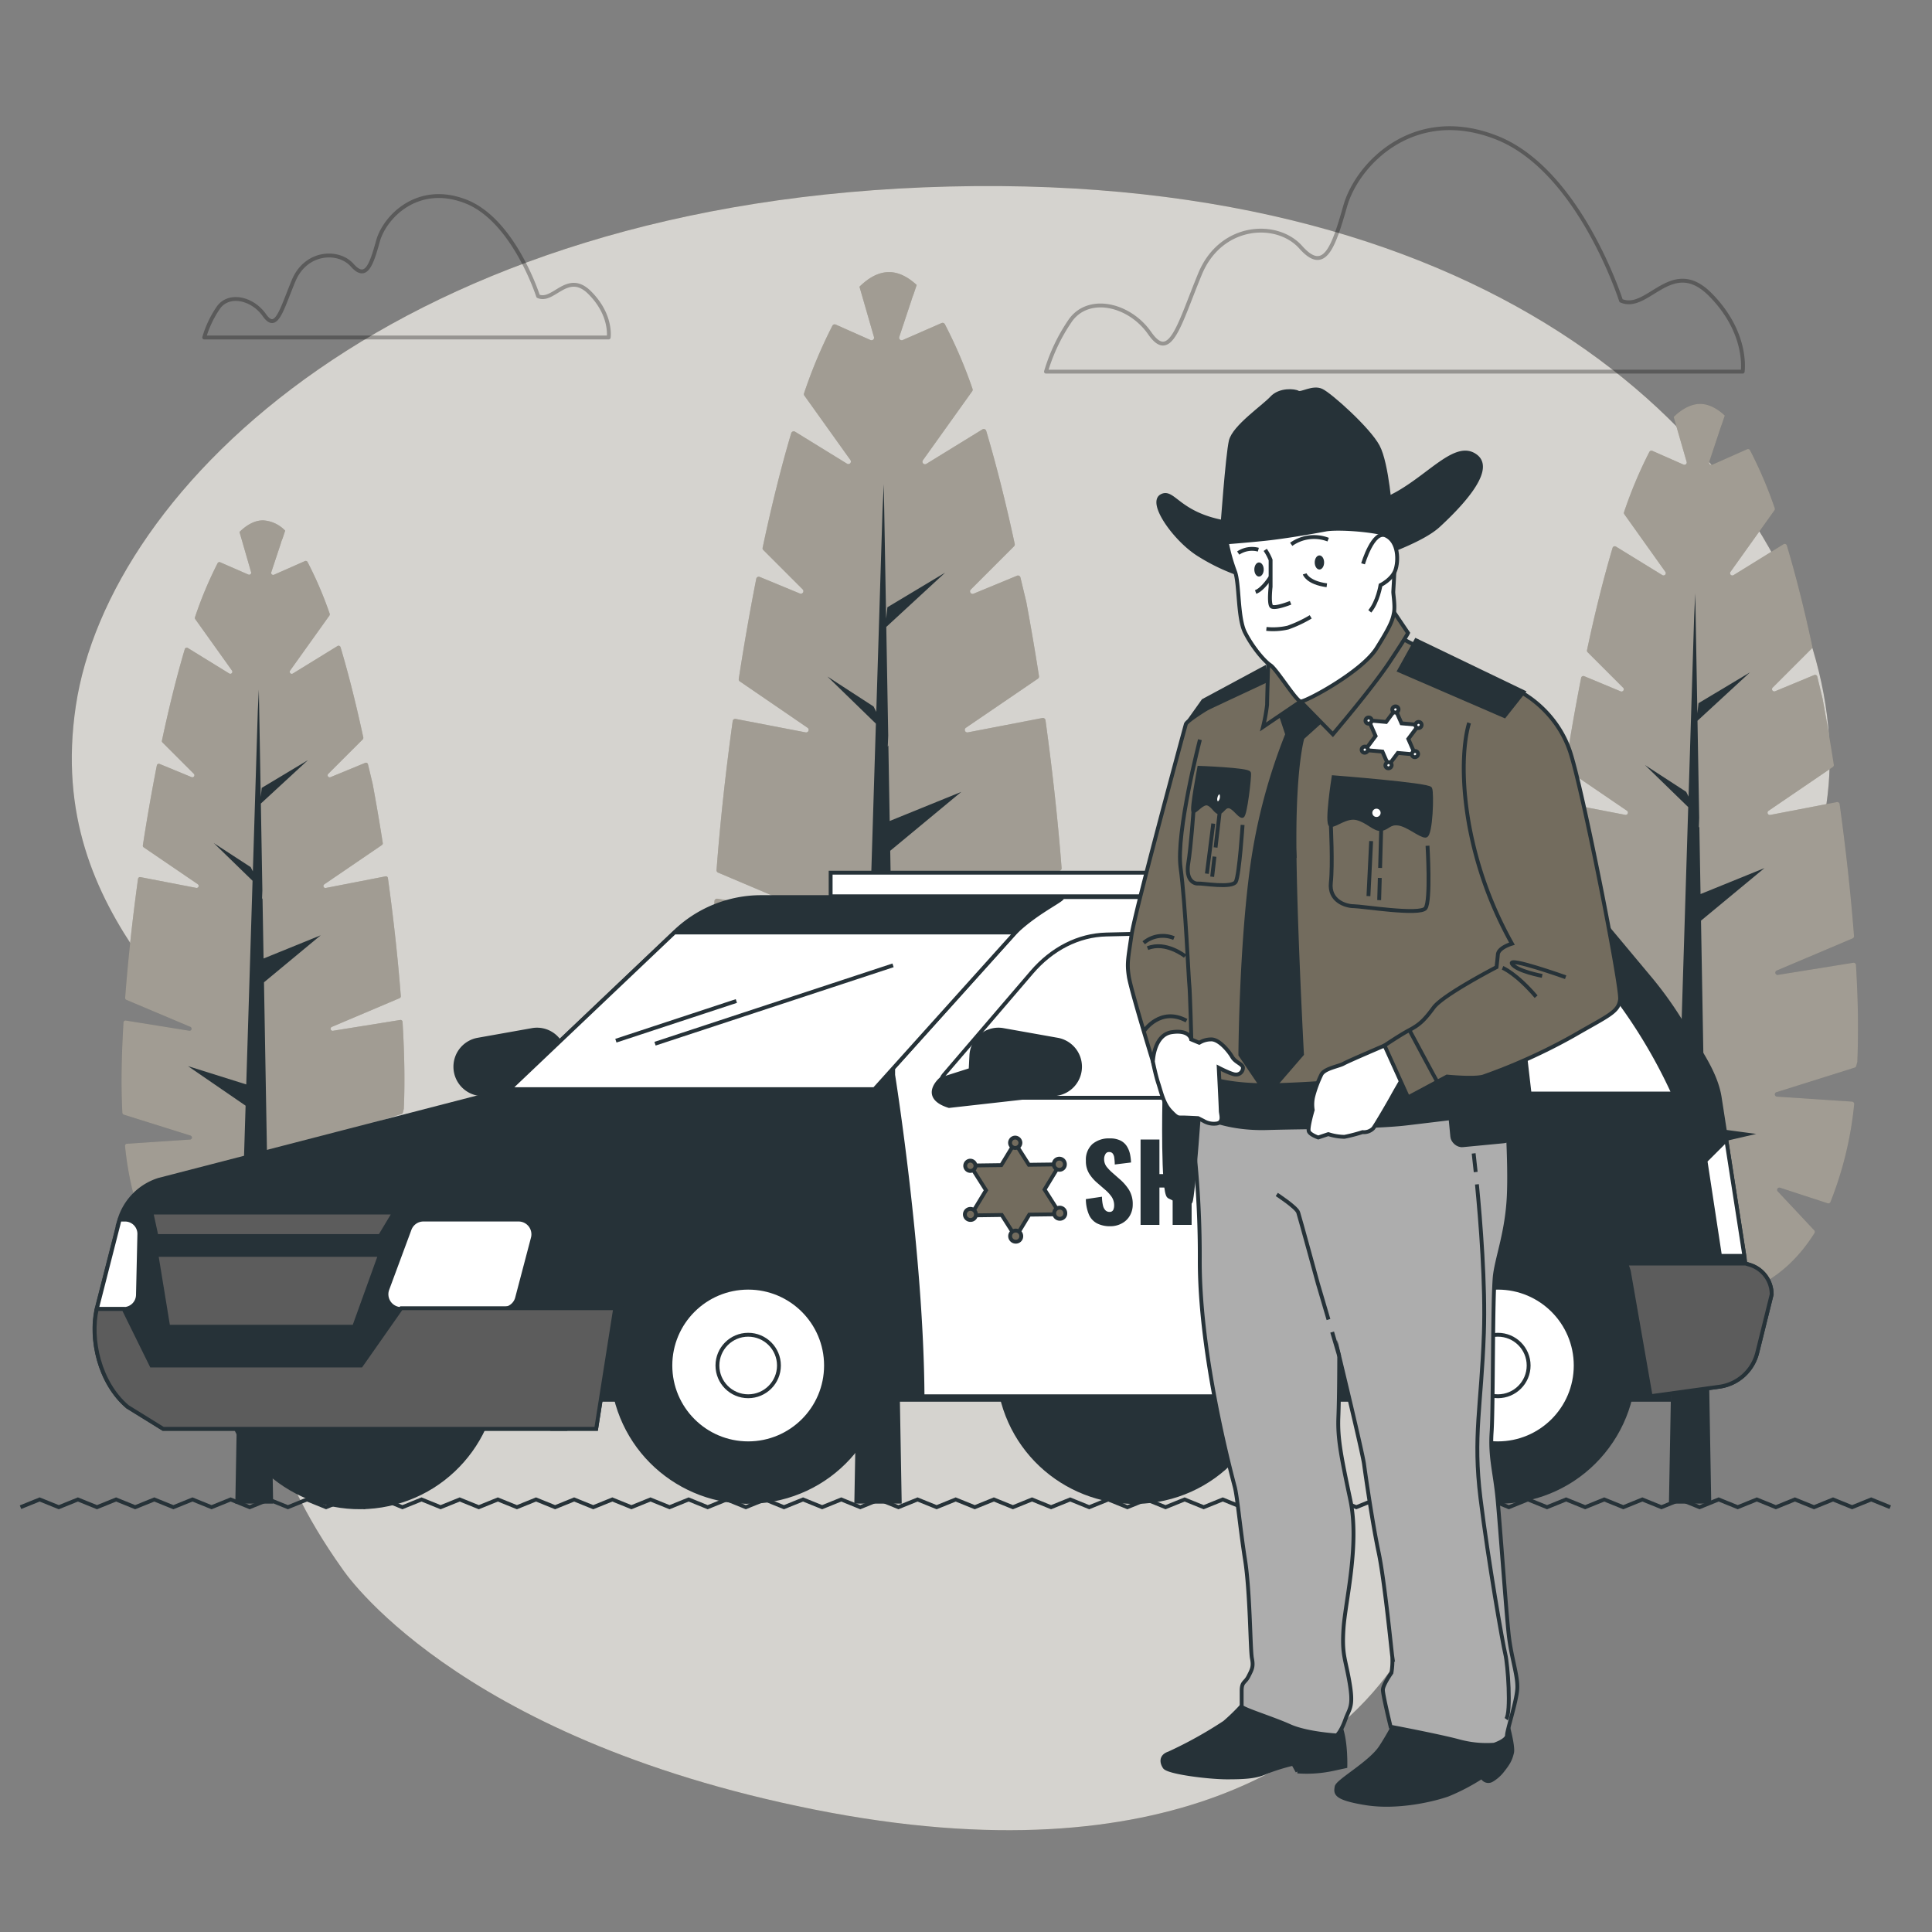<svg xmlns="http://www.w3.org/2000/svg" viewBox="0 0 500 500"><rect x="0" y="0" width="500" height="500" fill="#808080" stroke="none"/><g id="freepik--background-simple--inject-18"><path d="M88.58,406S117,449.6,210.66,468.29,345.5,452.45,360.06,432s8.17-90.08,41.48-125.26,83-69.18,69.81-130.17S388.34,44.8,245.74,48.27s-217.69,78-226.12,134.45,37.05,80.86,47,108.62S49.58,351.19,88.58,406Z" style="fill:#736C5E"></path><path d="M88.58,406S117,449.6,210.66,468.29,345.5,452.45,360.06,432s8.17-90.08,41.48-125.26,83-69.18,69.81-130.17S388.34,44.8,245.74,48.27s-217.69,78-226.12,134.45,37.05,80.86,47,108.62S49.58,351.19,88.58,406Z" style="fill:#fff;opacity:0.7"></path></g><g id="freepik--Trees--inject-18"><path d="M480.32,249.72a.6.6,0,0,0-.68-.56l-19.5,3.14a.59.59,0,0,1-.32-1.13l19.64-8.32a.6.6,0,0,0,.36-.58c-.82-10.63-2.08-22.29-3.73-34.19a.6.6,0,0,0-.7-.5l-17.25,3.32a.59.59,0,0,1-.44-1.07l16.64-11.34a.58.58,0,0,0,.25-.58c-.89-5.75-1.87-11.49-2.92-17.15l-1.36-5.66a.58.58,0,0,0-.8-.4l-10,4.15a.59.59,0,0,1-.64-1l10-10a.59.59,0,0,0,.16-.54c-2-9.31-4.21-18.16-6.59-26.13a.58.58,0,0,0-.87-.33l-12.94,8a.59.59,0,0,1-.79-.84l11.38-15.94a.6.6,0,0,0,.08-.55,109.63,109.63,0,0,0-6.4-15,.59.59,0,0,0-.76-.25l-9,4a.59.59,0,0,1-.8-.72l2.82-8.5c.05-.15.25-.77.47-1.32l.74-2.19c-2.09-1.92-4.22-3-6.4-3s-4.6,1.19-6.82,3.37l3.35,11.61a.6.6,0,0,1-.81.72l-8.07-3.56a.6.6,0,0,0-.76.26,113.56,113.56,0,0,0-6.56,15.61.61.61,0,0,0,.08.54L431,148a.59.59,0,0,1-.79.84l-12-7.38a.59.59,0,0,0-.88.33c-2.39,8.08-4.61,17-6.61,26.47a.6.6,0,0,0,.16.54l9.08,9.08a.59.59,0,0,1-.64,1L410,175a.58.58,0,0,0-.8.43c-1.5,7.58-2.85,15.36-4.05,23.14a.58.58,0,0,0,.25.58l15.64,10.66a.59.59,0,0,1-.45,1.07l-16.16-3.11a.6.6,0,0,0-.7.5c-1.66,12-2.92,23.74-3.73,34.43a.58.58,0,0,0,.36.59L419,251.17a.59.59,0,0,1-.33,1.13l-18.39-3a.59.59,0,0,0-.68.55c-.36,6.15-.55,11.85-.55,16.9,0,3.21.08,6.29.22,9.25a.58.58,0,0,0,.42.53L419,282.66a.59.59,0,0,1-.14,1.15L400.56,285a.59.59,0,0,0-.55.66,93.64,93.64,0,0,0,6,25.06.58.58,0,0,0,.73.33L418,307.43a.6.6,0,0,1,.62,1l-8.71,9.28a.6.6,0,0,0-.07.72c7.48,12.35,18.19,17.7,30.09,17.7,11.67,0,22.19-5.14,29.65-17a.6.6,0,0,0-.07-.73l-9.37-10a.59.59,0,0,1,.61-1l12.24,4a.58.58,0,0,0,.73-.33,93,93,0,0,0,6.14-25.3.6.6,0,0,0-.55-.67l-19.45-1.29a.59.59,0,0,1-.13-1.15L480,276.29a.58.58,0,0,0,.39-.41l.29-1.08a.51.51,0,0,0,0-.13c.1-2.54.16-5.16.16-7.88C480.88,261.69,480.69,255.93,480.32,249.72Z" style="fill:#736C5E"></path><path d="M480.32,249.72a.6.6,0,0,0-.68-.56l-19.5,3.14a.59.59,0,0,1-.32-1.13l19.64-8.32a.6.6,0,0,0,.36-.58c-.82-10.63-2.08-22.29-3.73-34.19a.6.6,0,0,0-.7-.5l-17.25,3.32a.59.59,0,0,1-.44-1.07l16.64-11.34a.58.58,0,0,0,.25-.58c-.89-5.75-1.87-11.49-2.92-17.15l-1.36-5.66a.58.58,0,0,0-.8-.4l-10,4.15a.59.59,0,0,1-.64-1l10-10a.59.59,0,0,0,.16-.54c-2-9.31-4.21-18.16-6.59-26.13a.58.58,0,0,0-.87-.33l-12.94,8a.59.59,0,0,1-.79-.84l11.38-15.94a.6.6,0,0,0,.08-.55,109.63,109.63,0,0,0-6.4-15,.59.59,0,0,0-.76-.25l-9,4a.59.59,0,0,1-.8-.72l2.82-8.5c.05-.15.25-.77.47-1.32l.74-2.19c-2.09-1.92-4.22-3-6.4-3s-4.6,1.19-6.82,3.37l3.35,11.61a.6.6,0,0,1-.81.72l-8.07-3.56a.6.6,0,0,0-.76.26,113.56,113.56,0,0,0-6.56,15.61.61.61,0,0,0,.08.54L431,148a.59.59,0,0,1-.79.84l-12-7.38a.59.59,0,0,0-.88.33c-2.39,8.08-4.61,17-6.61,26.47a.6.6,0,0,0,.16.54l9.08,9.08a.59.59,0,0,1-.64,1L410,175a.58.58,0,0,0-.8.43c-1.5,7.58-2.85,15.36-4.05,23.14a.58.58,0,0,0,.25.58l15.64,10.66a.59.59,0,0,1-.45,1.07l-16.16-3.11a.6.6,0,0,0-.7.5c-1.66,12-2.92,23.74-3.73,34.43a.58.58,0,0,0,.36.59L419,251.17a.59.59,0,0,1-.33,1.13l-18.39-3a.59.59,0,0,0-.68.55c-.36,6.15-.55,11.85-.55,16.9,0,3.21.08,6.29.22,9.25a.58.58,0,0,0,.42.53L419,282.66a.59.59,0,0,1-.14,1.15L400.56,285a.59.59,0,0,0-.55.66,93.64,93.64,0,0,0,6,25.06.58.58,0,0,0,.73.33L418,307.43a.6.6,0,0,1,.62,1l-8.71,9.28a.6.6,0,0,0-.07.72c7.48,12.35,18.19,17.7,30.09,17.7,11.67,0,22.19-5.14,29.65-17a.6.6,0,0,0-.07-.73l-9.37-10a.59.59,0,0,1,.61-1l12.24,4a.58.58,0,0,0,.73-.33,93,93,0,0,0,6.14-25.3.6.6,0,0,0-.55-.67l-19.45-1.29a.59.59,0,0,1-.13-1.15L480,276.29a.58.58,0,0,0,.39-.41l.29-1.08a.51.51,0,0,0,0-.13c.1-2.54.16-5.16.16-7.88C480.88,261.69,480.69,255.93,480.32,249.72Z" style="fill:#fff;opacity:0.33"></path><polygon points="441.16 291.68 440.22 238.26 456.64 224.66 440.1 231.38 439.79 213.91 439.66 214.2 439.75 211.64 439.31 186.53 452.91 173.99 439.57 181.99 439.28 184.64 438.73 153.54 438.44 159.67 437 206.16 436.38 204.92 425.71 197.99 436.91 208.88 435.09 267.82 418.24 262.52 434.9 273.98 433.64 314.46 427.31 313.19 433.45 320.87 432.76 342.94 431.92 389.13 442.87 389.13 441.25 296.52 454.51 293.46 441.16 291.68" style="fill:#263238"></polygon><path d="M275.29,233a.66.66,0,0,0-.76-.62L252.7,235.9a.66.66,0,0,1-.36-1.26l22-9.32a.65.65,0,0,0,.4-.65c-.91-11.91-2.33-25-4.17-38.29a.68.68,0,0,0-.79-.56l-19.31,3.72a.66.66,0,0,1-.5-1.19l18.64-12.71a.67.67,0,0,0,.28-.65c-1-6.43-2.1-12.86-3.28-19.2l-1.52-6.34a.65.65,0,0,0-.89-.45l-11.25,4.65a.66.66,0,0,1-.71-1.08l11.19-11.19a.68.68,0,0,0,.18-.61c-2.24-10.42-4.72-20.34-7.38-29.26a.66.66,0,0,0-1-.37l-14.49,8.91a.66.66,0,0,1-.89-.94l12.75-17.85a.67.67,0,0,0,.09-.61,122.05,122.05,0,0,0-7.17-16.76.66.66,0,0,0-.85-.28L233.63,88a.66.66,0,0,1-.9-.8l3.16-9.51c.05-.18.27-.87.52-1.48l.83-2.46c-2.34-2.15-4.73-3.33-7.16-3.33-2.61,0-5.16,1.33-7.65,3.78l3.75,13a.66.66,0,0,1-.9.8l-9-4a.66.66,0,0,0-.85.29,125.71,125.71,0,0,0-7.34,17.49.67.67,0,0,0,.08.6l11.92,16.68a.66.66,0,0,1-.89.94l-13.43-8.27a.68.68,0,0,0-1,.37c-2.68,9-5.16,19.1-7.4,29.65a.63.63,0,0,0,.18.6l10.17,10.17a.66.66,0,0,1-.72,1.08l-10.38-4.29a.66.66,0,0,0-.9.48c-1.67,8.49-3.19,17.21-4.53,25.92a.65.65,0,0,0,.28.64L209,188.35a.66.66,0,0,1-.5,1.19l-18.1-3.48a.66.66,0,0,0-.78.56c-1.86,13.43-3.28,26.58-4.18,38.56a.65.65,0,0,0,.4.65l20.78,8.81a.66.66,0,0,1-.36,1.26l-20.6-3.31a.66.66,0,0,0-.76.62c-.4,6.88-.62,13.26-.62,18.92,0,3.6.09,7,.26,10.36a.65.65,0,0,0,.46.59l21.72,6.82a.66.66,0,0,1-.15,1.28L186,272.55a.68.68,0,0,0-.61.74,105,105,0,0,0,6.73,28.07.66.66,0,0,0,.82.37l12.61-4.09a.66.66,0,0,1,.68,1.08l-9.74,10.4a.66.66,0,0,0-.09.8c8.38,13.84,20.38,19.82,33.71,19.82,13.06,0,24.85-5.75,33.2-19a.68.68,0,0,0-.08-.82l-10.49-11.19a.66.66,0,0,1,.68-1.08l13.71,4.45a.67.67,0,0,0,.82-.37c3.21-7.67,5.57-17.05,6.87-28.34a.67.67,0,0,0-.62-.74l-21.78-1.46a.66.66,0,0,1-.15-1.28L275,262.77a.66.66,0,0,0,.44-.46l.33-1.21a.68.68,0,0,0,0-.14c.12-2.85.18-5.78.18-8.83C275.92,246.41,275.71,240,275.29,233Z" style="fill:#736C5E"></path><path d="M275.29,233a.66.66,0,0,0-.76-.62L252.7,235.9a.66.66,0,0,1-.36-1.26l22-9.32a.65.65,0,0,0,.4-.65c-.91-11.91-2.33-25-4.17-38.29a.68.68,0,0,0-.79-.56l-19.31,3.72a.66.66,0,0,1-.5-1.19l18.64-12.71a.67.67,0,0,0,.28-.65c-1-6.43-2.1-12.86-3.28-19.2l-1.52-6.34a.65.65,0,0,0-.89-.45l-11.25,4.65a.66.66,0,0,1-.71-1.08l11.19-11.19a.68.68,0,0,0,.18-.61c-2.24-10.42-4.72-20.34-7.38-29.26a.66.66,0,0,0-1-.37l-14.49,8.91a.66.66,0,0,1-.89-.94l12.75-17.85a.67.67,0,0,0,.09-.61,122.05,122.05,0,0,0-7.17-16.76.66.66,0,0,0-.85-.28L233.63,88a.66.66,0,0,1-.9-.8l3.16-9.51c.05-.18.27-.87.52-1.48l.83-2.46c-2.34-2.15-4.73-3.33-7.16-3.33-2.61,0-5.16,1.33-7.65,3.78l3.75,13a.66.66,0,0,1-.9.8l-9-4a.66.66,0,0,0-.85.29,125.71,125.71,0,0,0-7.34,17.49.67.67,0,0,0,.08.6l11.92,16.68a.66.66,0,0,1-.89.94l-13.43-8.27a.68.68,0,0,0-1,.37c-2.68,9-5.16,19.1-7.4,29.65a.63.63,0,0,0,.18.6l10.17,10.17a.66.66,0,0,1-.72,1.08l-10.38-4.29a.66.66,0,0,0-.9.48c-1.67,8.49-3.19,17.21-4.53,25.92a.65.65,0,0,0,.28.64L209,188.35a.66.66,0,0,1-.5,1.19l-18.1-3.48a.66.66,0,0,0-.78.56c-1.86,13.43-3.28,26.58-4.18,38.56a.65.65,0,0,0,.4.65l20.78,8.81a.66.66,0,0,1-.36,1.26l-20.6-3.31a.66.66,0,0,0-.76.62c-.4,6.88-.62,13.26-.62,18.92,0,3.6.09,7,.26,10.36a.65.65,0,0,0,.46.59l21.72,6.82a.66.66,0,0,1-.15,1.28L186,272.55a.68.68,0,0,0-.61.74,105,105,0,0,0,6.73,28.07.66.66,0,0,0,.82.37l12.61-4.09a.66.66,0,0,1,.68,1.08l-9.74,10.4a.66.66,0,0,0-.09.8c8.38,13.84,20.38,19.82,33.71,19.82,13.06,0,24.85-5.75,33.2-19a.68.68,0,0,0-.08-.82l-10.49-11.19a.66.66,0,0,1,.68-1.08l13.71,4.45a.67.67,0,0,0,.82-.37c3.21-7.67,5.57-17.05,6.87-28.34a.67.67,0,0,0-.62-.74l-21.78-1.46a.66.66,0,0,1-.15-1.28L275,262.77a.66.66,0,0,0,.44-.46l.33-1.21a.68.68,0,0,0,0-.14c.12-2.85.18-5.78.18-8.83C275.92,246.41,275.71,240,275.29,233Z" style="fill:#fff;opacity:0.33"></path><polygon points="231.44 280 230.39 220.18 248.78 204.94 230.25 212.47 229.91 192.91 229.75 193.23 229.87 190.37 229.37 162.25 244.6 148.2 229.66 157.16 229.33 160.13 228.72 125.3 228.39 132.17 226.78 184.23 226.08 182.84 214.13 175.08 226.68 187.28 224.64 253.28 205.77 247.35 224.43 260.17 223.02 305.51 215.93 304.09 222.8 312.68 222.04 337.4 221.1 389.13 233.36 389.13 231.53 285.42 246.39 281.99 231.44 280" style="fill:#263238"></polygon><path d="M104.18,264.46a.53.53,0,0,0-.61-.49l-17.43,2.8a.53.53,0,0,1-.29-1l17.55-7.44a.52.52,0,0,0,.33-.52c-.73-9.51-1.86-19.93-3.34-30.57a.52.52,0,0,0-.62-.44l-15.43,3a.52.52,0,0,1-.39-.95l14.88-10.15a.53.53,0,0,0,.23-.52c-.8-5.13-1.68-10.27-2.62-15.33l-1.21-5.06a.53.53,0,0,0-.72-.36l-9,3.71a.53.53,0,0,1-.57-.86l8.94-8.93a.56.56,0,0,0,.14-.49c-1.79-8.32-3.76-16.24-5.89-23.37a.53.53,0,0,0-.79-.29l-11.57,7.12a.53.53,0,0,1-.7-.76l10.18-14.25a.57.57,0,0,0,.07-.49,98.08,98.08,0,0,0-5.73-13.38.53.53,0,0,0-.68-.23l-8,3.53a.52.52,0,0,1-.71-.63l2.52-7.6c0-.14.22-.7.42-1.18l.66-2a8.56,8.56,0,0,0-5.72-2.66c-2.08,0-4.12,1.06-6.1,3l3,10.39a.52.52,0,0,1-.72.63L57,145.52a.52.52,0,0,0-.68.23,101,101,0,0,0-5.86,14,.52.52,0,0,0,.07.48l9.51,13.32a.53.53,0,0,1-.7.76l-10.73-6.61a.53.53,0,0,0-.79.3c-2.14,7.22-4.12,15.25-5.91,23.67a.5.5,0,0,0,.14.48l8.12,8.12a.53.53,0,0,1-.57.86l-8.29-3.42a.53.53,0,0,0-.72.38c-1.33,6.78-2.55,13.74-3.62,20.7a.52.52,0,0,0,.23.51l14,9.54a.53.53,0,0,1-.4.95L36.35,227a.53.53,0,0,0-.63.45c-1.48,10.72-2.61,21.23-3.33,30.79a.51.51,0,0,0,.32.52l16.59,7a.53.53,0,0,1-.29,1l-16.44-2.64a.52.52,0,0,0-.61.49c-.33,5.5-.5,10.59-.5,15.11q0,4.31.21,8.27a.54.54,0,0,0,.37.48l17.34,5.44a.53.53,0,0,1-.12,1L32.85,296a.53.53,0,0,0-.49.59A83.82,83.82,0,0,0,37.74,319a.52.52,0,0,0,.65.3l10.07-3.27a.53.53,0,0,1,.55.87l-7.78,8.3a.53.53,0,0,0-.07.64c6.69,11.05,16.27,15.83,26.91,15.83,10.43,0,19.85-4.6,26.51-15.19a.53.53,0,0,0-.06-.65l-8.38-8.93a.53.53,0,0,1,.55-.87l10.94,3.55a.53.53,0,0,0,.66-.29,83.28,83.28,0,0,0,5.48-22.63.53.53,0,0,0-.49-.59L85.89,295a.53.53,0,0,1-.12-1l18.13-5.69a.54.54,0,0,0,.36-.37l.25-1a.5.5,0,0,0,0-.12q.15-3.4.15-7C104.68,275.17,104.51,270,104.18,264.46Z" style="fill:#736C5E"></path><path d="M104.18,264.46a.53.53,0,0,0-.61-.49l-17.43,2.8a.53.53,0,0,1-.29-1l17.55-7.44a.52.52,0,0,0,.33-.52c-.73-9.51-1.86-19.93-3.34-30.57a.52.52,0,0,0-.62-.44l-15.43,3a.52.52,0,0,1-.39-.95l14.88-10.15a.53.53,0,0,0,.23-.52c-.8-5.13-1.68-10.27-2.62-15.33l-1.21-5.06a.53.53,0,0,0-.72-.36l-9,3.71a.53.53,0,0,1-.57-.86l8.94-8.93a.56.56,0,0,0,.14-.49c-1.79-8.32-3.76-16.24-5.89-23.37a.53.53,0,0,0-.79-.29l-11.57,7.12a.53.53,0,0,1-.7-.76l10.18-14.25a.57.57,0,0,0,.07-.49,98.08,98.08,0,0,0-5.73-13.38.53.53,0,0,0-.68-.23l-8,3.53a.52.52,0,0,1-.71-.63l2.52-7.6c0-.14.22-.7.42-1.18l.66-2a8.56,8.56,0,0,0-5.72-2.66c-2.08,0-4.12,1.06-6.1,3l3,10.39a.52.52,0,0,1-.72.63L57,145.52a.52.52,0,0,0-.68.23,101,101,0,0,0-5.86,14,.52.52,0,0,0,.07.48l9.51,13.32a.53.53,0,0,1-.7.76l-10.73-6.61a.53.53,0,0,0-.79.3c-2.14,7.22-4.12,15.25-5.91,23.67a.5.5,0,0,0,.14.48l8.12,8.12a.53.53,0,0,1-.57.86l-8.29-3.42a.53.53,0,0,0-.72.38c-1.33,6.78-2.55,13.74-3.62,20.7a.52.52,0,0,0,.23.51l14,9.54a.53.53,0,0,1-.4.95L36.35,227a.53.53,0,0,0-.63.45c-1.48,10.72-2.61,21.23-3.33,30.79a.51.51,0,0,0,.32.52l16.59,7a.53.53,0,0,1-.29,1l-16.44-2.64a.52.52,0,0,0-.61.49c-.33,5.5-.5,10.59-.5,15.11q0,4.31.21,8.27a.54.54,0,0,0,.37.48l17.34,5.44a.53.53,0,0,1-.12,1L32.85,296a.53.53,0,0,0-.49.59A83.82,83.82,0,0,0,37.74,319a.52.52,0,0,0,.65.3l10.07-3.27a.53.53,0,0,1,.55.87l-7.78,8.3a.53.53,0,0,0-.07.64c6.69,11.05,16.27,15.83,26.91,15.83,10.43,0,19.85-4.6,26.51-15.19a.53.53,0,0,0-.06-.65l-8.38-8.93a.53.53,0,0,1,.55-.87l10.94,3.55a.53.53,0,0,0,.66-.29,83.28,83.28,0,0,0,5.48-22.63.53.53,0,0,0-.49-.59L85.89,295a.53.53,0,0,1-.12-1l18.13-5.69a.54.54,0,0,0,.36-.37l.25-1a.5.5,0,0,0,0-.12q.15-3.4.15-7C104.68,275.17,104.51,270,104.18,264.46Z" style="fill:#fff;opacity:0.33"></path><polygon points="69.16 301.99 68.32 254.22 83 242.05 68.21 248.06 67.94 232.44 67.81 232.7 67.9 230.41 67.51 207.96 79.67 196.74 67.74 203.9 67.48 206.27 66.99 178.46 66.72 183.94 65.44 225.51 64.88 224.41 55.34 218.2 65.36 227.94 63.73 280.65 48.66 275.92 63.56 286.15 62.44 322.36 56.77 321.23 62.26 328.09 61.65 347.82 60.9 389.13 70.69 389.13 69.23 306.31 81.1 303.58 69.16 301.99" style="fill:#263238"></polygon></g><g id="freepik--Floor--inject-18"><polyline points="489.19 390.06 484.26 388.06 479.32 390.06 474.39 388.06 469.46 390.06 464.52 388.06 459.59 390.06 454.66 388.06 449.72 390.06 444.78 388.06 439.85 390.06 434.91 388.06 429.98 390.06 425.04 388.06 420.11 390.06 415.17 388.06 410.24 390.06 405.3 388.06 400.37 390.06 395.43 388.06 390.49 390.06 385.56 388.06 380.62 390.06 375.69 388.06 370.75 390.06 365.82 388.06 360.88 390.06 355.94 388.06 351.01 390.06 346.07 388.06 341.13 390.06 336.2 388.06 331.26 390.06 326.33 388.06 321.39 390.06 316.45 388.06 311.51 390.06 306.58 388.06 301.64 390.06 296.71 388.06 291.77 390.06 286.83 388.06 281.89 390.06 276.96 388.06 272.02 390.06 267.08 388.06 262.14 390.06 257.21 388.06 252.27 390.06 247.33 388.06 242.4 390.06 237.46 388.06 232.52 390.06 227.58 388.06 222.64 390.06 217.71 388.06 212.77 390.06 207.83 388.06 202.89 390.06 197.95 388.06 193.02 390.06 188.09 388.06 183.15 390.06 178.22 388.06 173.28 390.06 168.34 388.06 163.41 390.06 158.47 388.06 153.53 390.06 148.59 388.06 143.66 390.06 138.72 388.06 133.78 390.06 128.84 388.06 123.91 390.06 118.97 388.06 114.03 390.06 109.09 388.06 104.15 390.06 99.21 388.06 94.27 390.06 89.33 388.06 84.39 390.06 79.45 388.06 74.51 390.06 69.57 388.06 64.63 390.06 59.69 388.06 54.75 390.06 49.81 388.06 44.87 390.06 39.93 388.06 34.98 390.06 30.04 388.06 25.1 390.06 20.16 388.06 15.21 390.06 10.26 388.06 5.31 390.06" style="fill:none;stroke:#263238;stroke-miterlimit:10"></polyline></g><g id="freepik--Clouds--inject-18"><path d="M139.26,76.65S133,57,120.55,52.14s-21,4-22.73,10.25-3.12,10.25-6.68,6.24-12-3.57-15.15,4S71.53,86,68.41,81.55s-9.35-5.79-12-1.78a27.06,27.06,0,0,0-3.56,7.57H157.53s.89-5.79-4.9-11.58S143.27,78.43,139.26,76.65Z" style="fill:none;stroke:#000;stroke-linecap:round;stroke-linejoin:round;opacity:0.3"></path><path d="M419.52,77.81s-10.74-33.76-32.22-42.2-36.07,6.91-39.14,17.65S342.79,70.91,336.65,64s-20.71-6.14-26.09,6.91-7.67,23-13,15.34-16.11-10-20.72-3.07a46.78,46.78,0,0,0-6.14,13H451s1.54-10-8.44-20S426.43,80.88,419.52,77.81Z" style="fill:none;stroke:#000;stroke-linecap:round;stroke-linejoin:round;opacity:0.3"></path></g><g id="freepik--Car--inject-18"><path d="M151.75,286.23l-27.58-3.1a7.1,7.1,0,0,1-6.32-7.06h0a7.1,7.1,0,0,1,5.86-7l14-2.49a7,7,0,0,1,8.26,6.55l.19,3.75,7.73,2.46S159.19,283.87,151.75,286.23Z" style="fill:#263238;stroke:#263238;stroke-miterlimit:10"></path><circle cx="93.44" cy="353.39" r="35.29" transform="matrix(0.99, -0.16, 0.16, 0.99, -55.95, 19.78)" style="fill:#263238;stroke:#263238;stroke-miterlimit:10"></circle><circle cx="93.44" cy="353.39" r="20.14" style="fill:#263238;stroke:#263238;stroke-miterlimit:10"></circle><circle cx="93.44" cy="353.39" r="7.96" style="fill:#263238;stroke:#263238;stroke-miterlimit:10"></circle><circle cx="293.61" cy="353.39" r="35.29" transform="translate(-70.34 72.97) rotate(-12.66)" style="fill:#263238;stroke:#263238;stroke-miterlimit:10"></circle><circle cx="293.61" cy="353.39" r="20.14" style="fill:#263238;stroke:#263238;stroke-miterlimit:10"></circle><circle cx="293.61" cy="353.39" r="7.96" style="fill:#263238;stroke:#263238;stroke-miterlimit:10"></circle><rect x="143.18" y="309.22" width="288.84" height="53.04" style="fill:#263238;stroke:#263238;stroke-miterlimit:10"></rect><path d="M142.5,318.67v7.57h3.83v43.54H42.23L33,364.07c-7.31-6.21-9.75-17.49-8-25.3,0-.13.06-.28.1-.42l5.51-21.52c.09-.41.2-.81.32-1.21a15.5,15.5,0,0,1,10.17-10.28l90.72-23.47,42.69-40.55a32.26,32.26,0,0,1,22.5-9.15H297l-74.1,60.31Z" style="fill:#263238;stroke:#263238;stroke-miterlimit:10"></path><circle cx="193.63" cy="353.39" r="35.29" transform="translate(-77.09 54.92) rotate(-13.49)" style="fill:#263238;stroke:#263238;stroke-miterlimit:10"></circle><circle cx="193.63" cy="353.39" r="20.14" style="fill:#fff;stroke:#263238;stroke-miterlimit:10"></circle><circle cx="193.63" cy="353.39" r="7.96" style="fill:#fff;stroke:#263238;stroke-miterlimit:10"></circle><circle cx="387.65" cy="353.39" r="35.29" transform="translate(-127.15 454.08) rotate(-53.42)" style="fill:#263238;stroke:#263238;stroke-miterlimit:10"></circle><circle cx="387.65" cy="353.39" r="20.14" style="fill:#fff;stroke:#263238;stroke-miterlimit:10"></circle><circle cx="387.65" cy="353.39" r="7.96" style="fill:#fff;stroke:#263238;stroke-miterlimit:10"></circle><path d="M403.37,232.17H274.48c2.37,0-5.7,3.29-11.71,9.15l-36.48,40.54-90.73,23.48a15.5,15.5,0,0,0-10.48,11.49l-5.52,21.52c-2,7.95,2,22.51,9.59,25.71l13.48,5.72h11.66l6.22-40.22a14.29,14.29,0,0,1,13.79-10.49h37.46a14.3,14.3,0,0,1,13.63,10L232,361.35H345.51l7.87-31.46A13.88,13.88,0,0,1,367,318.77h41.16A13.88,13.88,0,0,1,421.54,329l5.65,32.33L445,358.88a11.73,11.73,0,0,0,9.77-8.81L458.51,335a8,8,0,0,0-5.63-7.65l-1.14-.35-6.69-43c-1.09-7-6.39-13.78-10.4-20.27a96,96,0,0,0-8.11-11.11L416,240C413.62,235.21,419.5,232.17,403.37,232.17Z" style="fill:#263238;stroke:#263238;stroke-miterlimit:10"></path><path d="M365.63,232.17H274.48c2.37,0-5.7,3.29-11.71,9.15l-31.62,35.14,0,1.74s7.4,46.28,7.6,83.15H343.49l2.67-2.61,7.22-28.85A13.88,13.88,0,0,1,367,318.77H379.4C379.33,305.65,377.54,276.08,365.63,232.17Z" style="fill:#fff;stroke:#263238;stroke-miterlimit:10"></path><path d="M310.47,248.94V284.1H246.13c-2.48,0-3.67-3.82-1.85-5.94L267,251.65c5.26-6.15,12.13-9.63,19.3-9.8l18.1-.42C307.73,241.35,310.47,244.73,310.47,248.94Z" style="fill:#fff;stroke:#263238;stroke-miterlimit:10"></path><path d="M320.93,284.92V250.31c0-4.84,3.11-8.76,6.95-8.76H358c4.15,0,7.76,3.61,8.7,8.71l4.69,25.44c.8,4.32-1.78,8.45-5.3,8.51Z" style="fill:#fff;stroke:#263238;stroke-miterlimit:10"></path><path d="M375.48,249.77l5,21.67c1.59,6.86,6.59,11.56,12.26,11.56h40.35A135.15,135.15,0,0,0,409,247l-4.73-5.06-24.52.63C376.77,242.57,374.65,246.18,375.48,249.77Z" style="fill:#fff;stroke:#263238;stroke-miterlimit:10"></path><path d="M109.55,315.62h24.66a3.82,3.82,0,0,1,3.69,4.8l-4.08,15.5a3.82,3.82,0,0,1-3.69,2.85h-26.3a3.82,3.82,0,0,1-3.58-5.14L106,318.12A3.82,3.82,0,0,1,109.55,315.62Z" style="fill:#fff;stroke:#263238;stroke-miterlimit:10"></path><path d="M36.06,319.4l-.36,15.76a3.71,3.71,0,0,1-3.7,3.61H25.05l5.61-21.93c.09-.41.2-.81.32-1.21h1.39A3.69,3.69,0,0,1,36.06,319.4Z" style="fill:#fff;stroke:#263238;stroke-miterlimit:10"></path><polygon points="98.35 319.89 40.49 319.89 39.17 313.8 102.01 313.8 98.35 319.89" style="fill:#5c5c5c;stroke:#263238;stroke-miterlimit:10"></polygon><polygon points="91.65 343.35 43.53 343.35 40.49 324.76 98.35 324.76 91.65 343.35" style="fill:#5c5c5c;stroke:#263238;stroke-miterlimit:10"></polygon><rect x="214.97" y="225.85" width="130.57" height="6.11" style="fill:#fff;stroke:#263238;stroke-miterlimit:10"></rect><rect x="314.16" y="225.85" width="31.38" height="6.11" style="fill:#fff;stroke:#263238;stroke-miterlimit:10"></rect><path d="M421.54,329l5.65,32.33L445,358.88a11.73,11.73,0,0,0,9.77-8.81L458.51,335a8,8,0,0,0-5.63-7.65l-1.14-.35H420.81A14.12,14.12,0,0,1,421.54,329Z" style="fill:#5c5c5c;stroke:#263238;stroke-miterlimit:10"></path><path d="M245.61,286.23l27.58-3.1a7.1,7.1,0,0,0,6.32-7.06h0a7.1,7.1,0,0,0-5.86-7l-14-2.49a7,7,0,0,0-8.26,6.55l-.19,3.75-7.74,2.46S238.17,283.87,245.61,286.23Z" style="fill:#263238;stroke:#263238;stroke-miterlimit:10"></path><polygon points="262.77 241.32 174.57 241.32 174.56 241.32 131.87 281.87 226.29 281.87 262.77 241.32" style="fill:#fff;stroke:#263238;stroke-miterlimit:10"></polygon><path d="M33,364.07l9.22,5.71H154.29l4.92-31.21H103.83L93.44,353.39H39.2L32,338.77H25.05C23.26,346.58,25.7,357.86,33,364.07Z" style="fill:#5c5c5c;stroke:#263238;stroke-miterlimit:10"></path><path d="M287.38,317.35a7.37,7.37,0,0,1-3.47-.74,4.68,4.68,0,0,1-2.1-2.28,10.46,10.46,0,0,1-.79-4l4.17-.62a10.33,10.33,0,0,0,.26,2.29,2.57,2.57,0,0,0,.66,1.25,1.44,1.44,0,0,0,1,.39,1,1,0,0,0,1-.52,2.73,2.73,0,0,0,.23-1.09,3.93,3.93,0,0,0-.66-2.31,9.89,9.89,0,0,0-1.77-1.9L284,306.16a10.48,10.48,0,0,1-2.11-2.41,6.09,6.09,0,0,1-.86-3.35,5.48,5.48,0,0,1,1.66-4.3,6.56,6.56,0,0,1,4.53-1.48,5.86,5.86,0,0,1,2.85.6,4.14,4.14,0,0,1,1.64,1.57,6.3,6.3,0,0,1,.76,2,12.91,12.91,0,0,1,.24,2.06l-4.21.52c0-.65-.06-1.22-.12-1.7a2.27,2.27,0,0,0-.4-1.12,1.07,1.07,0,0,0-.92-.4,1,1,0,0,0-1,.58,2.33,2.33,0,0,0-.31,1.14,3.26,3.26,0,0,0,.58,2,11.36,11.36,0,0,0,1.54,1.62l1.83,1.61a12.64,12.64,0,0,1,2.45,2.78,7,7,0,0,1,1,3.85,5.68,5.68,0,0,1-.71,2.82,5.15,5.15,0,0,1-2,2A6.15,6.15,0,0,1,287.38,317.35Z" style="fill:#263238"></path><path d="M295.18,317v-22.1h4.88v8.95h3.42v-8.95h4.91V317h-4.91v-9.66h-3.42V317Z" style="fill:#263238"></path><path d="M311.74,317v-22.1h9.93v3.33h-5v5.48h3.84v3.38h-3.84v6.61h5.1V317Z" style="fill:#263238"></path><path d="M323.94,317v-22.1H330a13.51,13.51,0,0,1,3.88.49,4.7,4.7,0,0,1,2.55,1.76,6,6,0,0,1,.91,3.59,12.64,12.64,0,0,1-.21,2.43,4.6,4.6,0,0,1-.81,1.84,4.33,4.33,0,0,1-1.68,1.29l3,10.7h-5.05l-2.43-9.91h-1.39V317Zm4.88-12.72h1.37a3,3,0,0,0,1.61-.36,1.94,1.94,0,0,0,.8-1.07,5.17,5.17,0,0,0,.23-1.68,4.08,4.08,0,0,0-.51-2.21,2.14,2.14,0,0,0-1.91-.79h-1.59Z" style="fill:#263238"></path><path d="M340.23,317v-22.1h4.88V317Z" style="fill:#263238"></path><path d="M348.41,317v-22.1H358v3.3H353.3v5.57h4.06v3.41H353.3V317Z" style="fill:#263238"></path><path d="M360.12,317v-22.1h9.55v3.3H365v5.57h4.07v3.41H365V317Z" style="fill:#263238"></path><polygon points="441.38 300.42 445.13 325.02 451.44 325.02 446.77 295.04 441.38 300.42" style="fill:#fff;stroke:#263238;stroke-miterlimit:10"></polygon><line x1="231.12" y1="249.83" x2="169.52" y2="270.11" style="fill:none;stroke:#263238;stroke-miterlimit:10"></line><line x1="190.57" y1="259.06" x2="159.39" y2="269.33" style="fill:none;stroke:#263238;stroke-miterlimit:10"></line><polygon points="270.33 307.85 274.29 301.34 266.27 301.44 262.65 295.75 259.14 301.53 251.12 301.64 255.18 308.04 251.23 314.55 259.25 314.44 262.87 320.14 266.38 314.35 274.4 314.25 270.33 307.85" style="fill:#736C5E;stroke:#263238;stroke-miterlimit:10"></polygon><path d="M264.08,295.73a1.37,1.37,0,0,0-1.44-1.32,1.34,1.34,0,1,0,1.44,1.32Z" style="fill:#736C5E;stroke:#263238;stroke-miterlimit:10"></path><path d="M264.3,320a1.44,1.44,0,1,0-1.42,1.35A1.39,1.39,0,0,0,264.3,320Z" style="fill:#736C5E;stroke:#263238;stroke-miterlimit:10"></path><path d="M252.46,301.69a1.37,1.37,0,0,0-1.45-1.31,1.33,1.33,0,1,0,1.45,1.31Z" style="fill:#736C5E;stroke:#263238;stroke-miterlimit:10"></path><path d="M275.59,301.39a1.44,1.44,0,1,0-1.42,1.35A1.39,1.39,0,0,0,275.59,301.39Z" style="fill:#736C5E;stroke:#263238;stroke-miterlimit:10"></path><path d="M252.57,314.37a1.43,1.43,0,1,0-1.42,1.35A1.38,1.38,0,0,0,252.57,314.37Z" style="fill:#736C5E;stroke:#263238;stroke-miterlimit:10"></path><path d="M275.7,314.07a1.44,1.44,0,1,0-1.42,1.35A1.39,1.39,0,0,0,275.7,314.07Z" style="fill:#736C5E;stroke:#263238;stroke-miterlimit:10"></path></g><g id="freepik--Character--inject-18"><path d="M316.28,137.22s1.39-19.45,2.25-23.1,8.52-8.86,10.6-11.12,5.91-1.91,6.78-1.39,3.82-1.56,6.08-.52,12.16,9.9,14.59,14.42,3.3,17.55,3.3,17.55-7.12,1.56-13.2,2.78-20.85,2.25-21.72,2.25S316.28,137.22,316.28,137.22Z" style="fill:#263238;stroke:#263238;stroke-miterlimit:10"></path><path d="M321.66,148.87a50.79,50.79,0,0,1-11.46-5.39c-6.09-3.82-12.86-13.38-9.56-15.12s4.52,5.91,20,7.3,32.66-3.13,41.35-8.16,15.11-13.21,20-9.39-5.39,13.9-9.73,17.9-14.77,7.3-15.29,7.82S321.66,148.87,321.66,148.87Z" style="fill:#263238;stroke:#263238;stroke-miterlimit:10"></path><path d="M323.34,439.15a50,50,0,0,1-6.42,6.64,107.56,107.56,0,0,1-14.4,8c-2,.66-2,2.21-1.11,3.54s11.3,2.66,16.17,2.66,7.53-.22,10-1.33a51.2,51.2,0,0,1,7.09-2.21l1.11,2a32.33,32.33,0,0,0,9.3-.66l3.1-.67s.22-7.31-1.55-10.85S323.34,439.15,323.34,439.15Z" style="fill:#263238;stroke:#263238;stroke-miterlimit:10"></path><path d="M361.42,445a68.25,68.25,0,0,1-4,7.05c-2.65,4.21-11.29,8.86-11.51,10.41s-.67,2.88,7.53,4.21,17.49-.89,21.26-2.22a53.13,53.13,0,0,0,8.86-4.65h0a1.73,1.73,0,0,0,2.5.89,9.78,9.78,0,0,0,2.59-2.22c1.78-2.21,2.22-3.1,2.66-4.87s-1.55-8.64-1.55-8.64-25.91.22-27.24,0S361.42,445,361.42,445Z" style="fill:#263238;stroke:#263238;stroke-miterlimit:10"></path><path d="M307.17,283.44a260.31,260.31,0,0,1,3.33,43c0,25,8.41,55.81,9.08,58.47s1.33,10.41,2.65,18.83S323.56,427,324,429.18s0,2.88-.89,4.65-1.77,1.33-1.77,3.77v4c0,.66,8,3.1,12.4,5.09s12.19,2.44,12.19,2.44,1.1-.89,2.21-4,2.22-3.32,1.11-9.75-2-7.08-1.55-13.95,4.21-21.71,1.77-33.23-3.32-15.94-3.1-21.48.22-15.73.22-15.73,6,24.81,6.42,27.91,2.22,15.51,3.77,22.82,3.32,25.47,3.54,27a18.3,18.3,0,0,1-.22,4.21s-2.21,3.1-2.21,4.43,2,9.52,2,9.52,12.85,2.44,17.72,3.77a27.27,27.27,0,0,0,9.08.88s3.32-1.1,3.32-2.43,2.44-8.64,2.66-12-1.55-8-2.21-14-2.22-27.91-2.88-35-2-10.85-1.55-17.49.22-35.89.88-40.76,3.1-11.07,3.55-20.16-.67-24.14-.67-25S307.17,283.44,307.17,283.44Z" style="fill:#adadad;stroke:#263238;stroke-miterlimit:10"></path><polygon points="389.59 274.23 394.81 274.05 396.72 290.56 391.41 292.7 388.55 275.96 389.59 274.23" style="fill:#263238;stroke:#263238;stroke-miterlimit:10"></polygon><path d="M301.33,284.83s-.52,24,1.22,24.84,4.87,2.43,5.56,1.39,2.61-28.49,2.61-28.49l-9.39-1.22Z" style="fill:#263238;stroke:#263238;stroke-miterlimit:10"></path><path d="M308.63,276.14l.52,11.64s6.6,4.52,18.77,4.17,27.62-.18,36.31-1.22,20.33-2.43,22.24-2.78a32,32,0,0,0,4.86-1.56l-.52-11.64L309,273.88Z" style="fill:#263238;stroke:#263238;stroke-miterlimit:10"></path><rect x="375.17" y="277.7" width="15.64" height="18.24" rx="2.47" transform="translate(-25.54 37.72) rotate(-5.46)" style="fill:#263238;stroke:#263238;stroke-miterlimit:10"></rect><path d="M329.65,173.36s-22.23,12.16-22.76,14.08-13.2,48.56-14.07,54.65-1.21,7.12-.69,10.59,6.25,22.07,6.25,22.07a7.08,7.08,0,0,1,3.65-5.21,6.43,6.43,0,0,1,6.25-.53s-.52,6.78.87,8.17,8.17,4,21,3.65,24.67-1.74,32.83-1.91,17.38-1.57,20.68-2.61,7.29-2.43,7.81-4.52,5-56.21,4-69.76-.35-19.81-2.78-21.72-23.45-11.81-26.23-13.2-4.69-2.43-4.69-2.43Z" style="fill:#736C5E;stroke:#263238;stroke-miterlimit:10"></path><path d="M330.7,182.74l2.43,7.3a147.27,147.27,0,0,0-9.38,36.49C321.14,247.37,321,273,321,273l6.95,10.25,9-10.42S335,236.43,335,217s2.08-26.06,2.08-26.06l5.39-4.86-4.34-8.17Z" style="fill:#263238;stroke:#263238;stroke-miterlimit:10"></path><polygon points="334.87 219.06 327.92 218.53 327.74 220.79 335.04 221.49 334.87 219.06" style="fill:none;stroke:#263238;stroke-miterlimit:10"></polygon><path d="M328.26,170.06s-.34,10.95-.34,12.34a43.8,43.8,0,0,1-1.05,5.73l9.73-6.6,8.34,8.51s10.08-11.81,14.6-18.59,4.86-7.64,4.86-7.64l-4.34-6.43s-7.82,11.29-13.55,14.77S328.26,170.06,328.26,170.06Z" style="fill:#736C5E;stroke:#263238;stroke-miterlimit:10"></path><path d="M317.49,140.35a47.9,47.9,0,0,0,2.09,7.47c1.21,3,.69,12,2.6,15.81s5,7.47,6.61,8.52,6.6,9.2,7.81,9.38,15.81-7.65,19.64-13.73,4.17-7.47,4.51-9.21-.17-4.69-.17-5.38.87-12,0-13.9-13.9-2.95-17.55-2.26-10.77,1.91-15.81,2.43S317.49,140.35,317.49,140.35Z" style="fill:#fff;stroke:#263238;stroke-miterlimit:10"></path><path d="M334,156s-4.35,1.74-5,.87-.17-5-.17-5v-6.95a13.2,13.2,0,0,0-1.39-2.61" style="fill:none;stroke:#263238;stroke-miterlimit:10"></path><path d="M327.74,162.76a17.15,17.15,0,0,0,5.56-.34,32.64,32.64,0,0,0,5.91-2.78" style="fill:none;stroke:#263238;stroke-miterlimit:10"></path><path d="M352.76,145.91s2.61-8.86,5.91-7.3,3.3,6.61,2.43,9-3.82,3.82-3.82,3.82-.7,4.34-2.78,6.78" style="fill:#fff;stroke:#263238;stroke-miterlimit:10"></path><path d="M320.45,143.13a6.42,6.42,0,0,1,5.21-.87" style="fill:none;stroke:#263238;stroke-miterlimit:10"></path><path d="M334.17,140.87a10.19,10.19,0,0,1,9.56-1.21" style="fill:none;stroke:#263238;stroke-miterlimit:10"></path><path d="M327.05,147.39c0,1-.55,1.82-1.22,1.82s-1.21-.81-1.21-1.82.54-1.83,1.21-1.83S327.05,146.38,327.05,147.39Z" style="fill:#263238"></path><path d="M342.68,145.56c0,1-.54,1.83-1.21,1.83s-1.22-.82-1.22-1.83.55-1.82,1.22-1.82S342.68,144.56,342.68,145.56Z" style="fill:#263238"></path><path d="M337.65,148.52s.69,2.26,5.73,2.95" style="fill:none;stroke:#263238;stroke-miterlimit:10"></path><path d="M328.79,149.39s-1.92,3.12-3.83,3.82" style="fill:none;stroke:#263238;stroke-miterlimit:10"></path><path d="M310.54,191.43s-6.25,24-5,33.18,2.09,29.12,2.26,30.33.52,14.07.52,14.07" style="fill:none;stroke:#263238;stroke-miterlimit:10"></path><path d="M306.72,247.47s-5-4-9.73-2.08" style="fill:none;stroke:#263238;stroke-miterlimit:10"></path><path d="M296,244a7.62,7.62,0,0,1,7.82-1.22" style="fill:none;stroke:#263238;stroke-miterlimit:10"></path><path d="M296.12,266.76s4.17-6.26,10.95-2.61" style="fill:none;stroke:#263238;stroke-miterlimit:10"></path><path d="M345.12,201.16s-1.91,12.16-.7,12.34,4-2.44,6.78-1.74,4.51,3,6.25,2.78,2.09-1.74,4.52-1.39,5.56,3.13,6.95,3.13,1.74-11.12,1.22-12.17S345.12,201.16,345.12,201.16Z" style="fill:#263238;stroke:#263238;stroke-miterlimit:10"></path><path d="M357.8,210.37a1.57,1.57,0,1,0-1.56,1.56A1.56,1.56,0,0,0,357.8,210.37Z" style="fill:#fff;stroke:#263238;stroke-miterlimit:10"></path><path d="M344.42,213.5s.52,10.25,0,14.94,3.82,6.08,5.91,6.08,17.2,2.43,18.59.52.52-16.16.52-16.16" style="fill:none;stroke:#263238;stroke-miterlimit:10"></path><line x1="354.85" y1="217.67" x2="354.15" y2="231.91" style="fill:none;stroke:#263238;stroke-miterlimit:10"></line><line x1="357.09" y1="227.21" x2="356.93" y2="232.95" style="fill:none;stroke:#263238;stroke-miterlimit:10"></line><line x1="357.45" y1="214.54" x2="357.17" y2="224.62" style="fill:none;stroke:#263238;stroke-miterlimit:10"></line><path d="M310.36,198.71s-2.11,11.12-1.49,11.21,2.33-2.41,3.74-1.93,2.11,2.44,3,2.19,1.26-1.68,2.51-1.49,2.65,2.54,3.39,2.47,1.92-10.17,1.74-11.08S310.36,198.71,310.36,198.71Z" style="fill:#263238;stroke:#263238;stroke-miterlimit:10"></path><path d="M316.21,206.39c.08-.78-.22-1.38-.68-1.34s-.89.72-1,1.5.23,1.38.69,1.34S316.14,207.17,316.21,206.39Z" style="fill:#fff;stroke:#263238;stroke-miterlimit:10"></path><path d="M308.87,209.92s-.65,9.26-1.35,13.54,1.46,5.31,2.56,5.2,8.86,1.3,9.76-.5,1.74-14.67,1.74-14.67" style="fill:none;stroke:#263238;stroke-miterlimit:10"></path><line x1="313.99" y1="213.15" x2="312.34" y2="226.1" style="fill:none;stroke:#263238;stroke-miterlimit:10"></line><line x1="314.31" y1="221.69" x2="313.71" y2="226.9" style="fill:none;stroke:#263238;stroke-miterlimit:10"></line><line x1="315.65" y1="210.18" x2="314.59" y2="219.33" style="fill:none;stroke:#263238;stroke-miterlimit:10"></line><path d="M358.32,270.58s-9.38,4-10.6,4.69-4.86,1.22-5.73,2.78a30.89,30.89,0,0,0-2.09,5.56,8.93,8.93,0,0,0-.17,3.65s-1.39,4.69-1,5.56,2.43,1.56,2.43,1.56l2.61-.87a14.22,14.22,0,0,0,4.17.7,42.52,42.52,0,0,0,4.69-1.22,3.38,3.38,0,0,0,2.78-1c.87-1.22,4-6.6,4.86-8.17s2.78-4.86,2.78-4.86Z" style="fill:#fff;stroke:#263238;stroke-miterlimit:10"></path><path d="M380.21,187.09s-3.13,8.86,0,26.41a99.78,99.78,0,0,0,11.08,30.72s-3.47,1-3.64,2.78-.35,3.3-.35,3.3-13.85,7.16-16.28,10.46-3.66,4.43-6.27,5.82-6.43,4-6.43,4L364.4,284l10.08-5.39s6.95.7,9.38,0A148.4,148.4,0,0,0,407.28,268c9-5.21,11.64-6.08,12-9.38s-9.7-54.53-13-64.26S394.63,178.57,388.55,177" style="fill:#736C5E;stroke:#263238;stroke-miterlimit:10"></path><path d="M388.86,250.47s3.48,1.39,8.69,7.47" style="fill:none;stroke:#263238;stroke-miterlimit:10"></path><path d="M405.19,252.9s-15.11-5.38-13.9-3.47,7.82,3.13,7.82,3.13" style="fill:none;stroke:#263238;stroke-miterlimit:10"></path><path d="M364.75,266.58s6.95,13,7.3,13.55" style="fill:#fff;stroke:#263238;stroke-miterlimit:10"></path><polygon points="366.49 165.72 362.14 173.54 389.36 185.32 394.28 179.1 366.49 165.72" style="fill:#263238;stroke:#263238;stroke-miterlimit:10"></polygon><polygon points="327.22 172.84 311.41 181.35 308.81 185 327.74 176.14 327.22 172.84" style="fill:#263238;stroke:#263238;stroke-miterlimit:10"></polygon><path d="M308.28,269l2.09.87a5.83,5.83,0,0,1,2.95-.87c2.09-.17,4.69,3,5.56,4.52s3,1.91,2.78,3a1.75,1.75,0,0,1-1.91,1.56c-1,0-4.34-1.74-4.34-1.74s.52,10.25.52,11.12.87,2.95-1,3.3a5.19,5.19,0,0,1-3.48-.69l-1.39-.7s-3.13-.17-4.17-.17-1.21.17-3-1.74-2.43-5-3.13-7.12-1.39-5.56-1.39-5.56.18-6.95,4.87-7.65S308.28,269,308.28,269Z" style="fill:#fff;stroke:#263238;stroke-miterlimit:10"></path><path d="M343.81,341.49l-2.75-9.32s-4.65-17.06-5.09-18.39-5.54-4.65-5.54-4.65" style="fill:none;stroke:#263238;stroke-miterlimit:10"></path><line x1="346.6" y1="350.99" x2="344.76" y2="344.74" style="fill:none;stroke:#263238;stroke-miterlimit:10"></line><path d="M382.23,306.51c.93,9.58,2.24,25.89,1.8,38.5-.66,19.05-2.88,26.58-.88,42.75s5.76,37.66,6.42,40.31,1.55,15.07.22,16.84" style="fill:none;stroke:#263238;stroke-miterlimit:10"></path><path d="M381.38,298.5s.21,1.81.53,4.82" style="fill:none;stroke:#263238;stroke-miterlimit:10"></path><polygon points="364.47 191.23 367.19 187.6 362.71 187.2 361.13 183.61 358.72 186.84 354.23 186.44 356 190.48 353.29 194.11 357.77 194.51 359.34 198.1 361.76 194.86 366.24 195.26 364.47 191.23" style="fill:#fff;stroke:#263238;stroke-miterlimit:10"></polygon><path d="M361.93,183.68a.76.76,0,0,0-.7-.86.84.84,0,0,0-.9.72.77.77,0,0,0,.71.86A.82.82,0,0,0,361.93,183.68Z" style="fill:#fff;stroke:#263238;stroke-miterlimit:10"></path><path d="M360.15,198.11a.77.77,0,0,0-.71-.86.83.83,0,0,0-.89.72.76.76,0,0,0,.7.86A.84.84,0,0,0,360.15,198.11Z" style="fill:#fff;stroke:#263238;stroke-miterlimit:10"></path><path d="M355,186.55a.77.77,0,0,0-.71-.86.82.82,0,0,0-.89.72.76.76,0,0,0,.7.86A.84.84,0,0,0,355,186.55Z" style="fill:#fff;stroke:#263238;stroke-miterlimit:10"></path><path d="M367.91,187.7a.77.77,0,0,0-.7-.86.83.83,0,0,0-.9.72.76.76,0,0,0,.7.86A.83.83,0,0,0,367.91,187.7Z" style="fill:#fff;stroke:#263238;stroke-miterlimit:10"></path><path d="M354,194.08a.76.76,0,0,0-.7-.86.84.84,0,0,0-.9.72.77.77,0,0,0,.71.86A.82.82,0,0,0,354,194.08Z" style="fill:#fff;stroke:#263238;stroke-miterlimit:10"></path><path d="M367,195.23a.77.77,0,0,0-.71-.86.82.82,0,0,0-.89.72.76.76,0,0,0,.7.86A.84.84,0,0,0,367,195.23Z" style="fill:#fff;stroke:#263238;stroke-miterlimit:10"></path></g></svg>